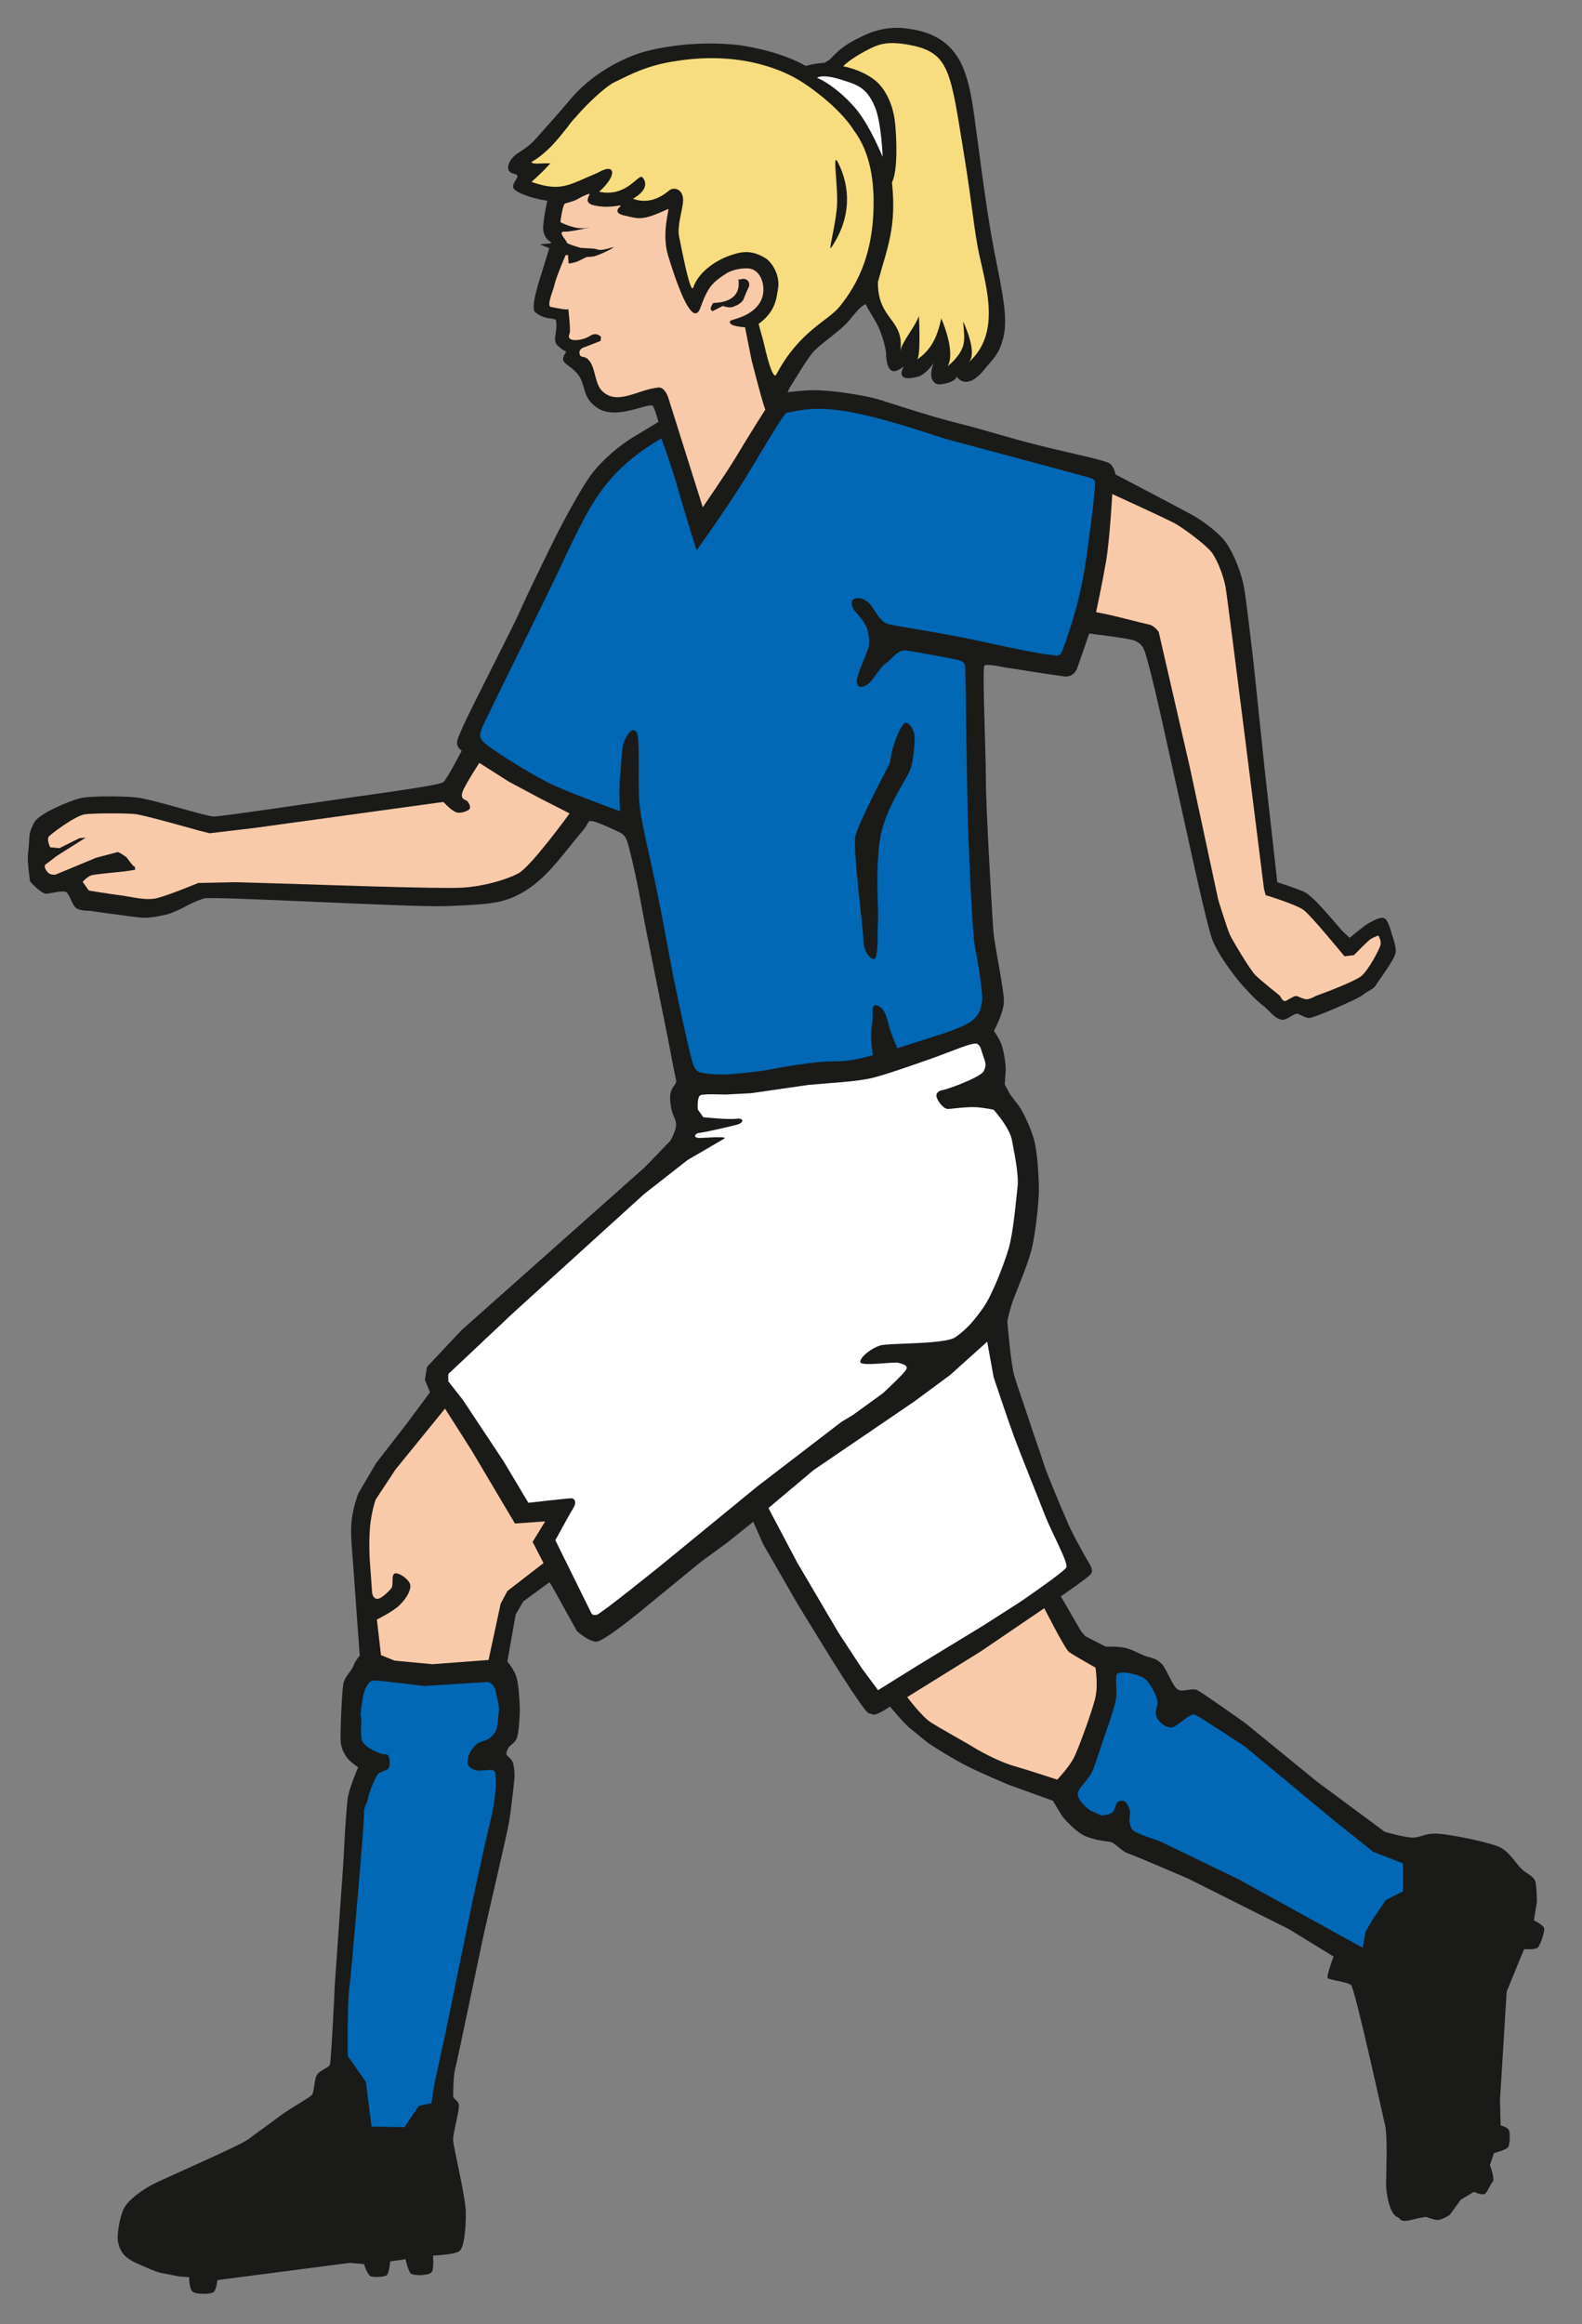 <?xml version="1.0" encoding="utf-8"?>
<!-- Generator: Adobe Illustrator 16.0.4, SVG Export Plug-In . SVG Version: 6.00 Build 0)  -->
<!DOCTYPE svg PUBLIC "-//W3C//DTD SVG 1.1//EN" "http://www.w3.org/Graphics/SVG/1.1/DTD/svg11.dtd">
<svg version="1.1" id="Ebene_1" xmlns="http://www.w3.org/2000/svg" xmlns:xlink="http://www.w3.org/1999/xlink" x="0px" y="0px"
	 width="32.301px" height="47.45px" viewBox="0 0 32.301 47.45" enable-background="new 0 0 32.301 47.45" xml:space="preserve">
<rect x="0" y="0" width="32.301" height="47.45" fill="#808080" stroke="none"/>
<path fill-rule="evenodd" clip-rule="evenodd" fill="#1A1A18" d="M0.57,17.454C0.586,17.333,0.6,17.085,0.6,17.085
	s0-0.133,0.109-0.309c0.109-0.178,0.705-0.422,0.914-0.477c0.208-0.055,0.846-0.048,1.148-0.021
	c0.306,0.026,1.438,0.391,1.594,0.391s1.938-0.266,2.812-0.391s1.797-0.25,1.875-0.312s0.375-0.641,0.375-0.641
	s-0.086-0.055-0.094-0.141s0.04-0.16,0.109-0.328c0.109-0.266,1.049-2.088,1.172-2.375s0.578-1.219,0.734-1.531
	s0.51-0.967,0.703-1.234c0.203-0.281,0.562-0.609,0.938-0.828c0.145-0.084,0.298-0.182,0.456-0.275
	c-0.058-0.197-0.099-0.328-0.128-0.334c-0.16-0.035-0.814,0.336-1.183,0c-0.244-0.188-0.179-0.453-0.344-0.648
	c-0.19-0.227-0.401-0.207-0.231-0.445c0.01-0.016-0.078-0.031-0.166-0.126c-0.134-0.112,0.01-0.291-0.045-0.534
	c-0.137-0.05-0.213,0.004-0.414-0.148c-0.125-0.064,0.104-0.736,0.104-0.736l0.149-0.482l0.028-0.095
	c-0.092-0.033-0.193-0.077-0.193-0.077s0.127-0.012,0.223-0.02l0.008-0.025c0,0-0.188-0.074-0.16-0.352
	c0.028-0.277,0.082-0.494,0.082-0.494s-0.398-0.049-0.639-0.203c-0.197-0.129,0.175-0.305-0.04-0.346
	c-0.228-0.045-0.1-0.312,0.08-0.423c0.313-0.194,0.358-0.292,0.601-0.56c0.346-0.381,0.432-0.502,0.547-0.627
	c0.324-0.35,0.727-0.611,1.168-0.792c0.398-0.167,1.299-0.332,2.216-0.223c0.312,0.05,0.873,0.157,1.344,0.423
	c0.097-0.029,0.23-0.055,0.381-0.064c0.05-0.028,0.103-0.055,0.143-0.1c0.24-0.26,0.441-0.351,0.672-0.462
	c0.229-0.111,0.52-0.175,0.807-0.145c0.389,0.041,0.704,0.151,0.942,0.394c0.209,0.215,0.359,0.518,0.463,1.182
	c0.088,0.562,0.211,1.658,0.375,2.619c0.158,0.924,0.367,1.609,0.256,2.1C20.402,7.243,20.281,7.315,20.1,7.54
	c-0.377,0.471-0.57,0.145-0.57,0.145c0.002,0.111-0.34,0.191-0.414,0.15c-0.125-0.071-0.127-0.221-0.055-0.418
	c-0.191,0.259-0.32,0.273-0.32,0.273c-0.113,0.031-0.456,0.112-0.287-0.212c-0.266,0.217-0.338,0.05-0.364-0.222
	c0.015-0.057-0.035-0.277-0.122-0.506c-0.083-0.217-0.265-0.447-0.29-0.543c-0.117,0.048-0.221,0.193-0.352,0.348
	c-0.156,0.185-0.461,0.38-0.695,0.601c-0.111,0.107-0.37,0.54-0.512,0.767c-0.012,0.021-0.025,0.06-0.037,0.084
	c0.191-0.022,0.387-0.041,0.533-0.041c0.406,0,1.045,0.111,1.266,0.172s1.036,0.342,1.667,0.499s0.912,0.267,1.725,0.47
	c0.65,0.162,1.309,0.289,1.396,0.363s0.105,0.215,0.105,0.215s1.441,0.752,1.617,0.855s0.518,0.348,0.662,0.566
	c0.145,0.22,0.305,0.602,0.359,0.953s0.184,1.485,0.184,1.485l0.227,2.173l0.256,2.292c0,0,0.391,0.131,0.5,0.176
	s0.148,0.09,0.258,0.186C26.947,18.465,27.402,19,27.402,19l0.156,0.146c0,0,0.293-0.25,0.395-0.303
	c0.102-0.057,0.256-0.145,0.33-0.086s0.135,0.316,0.135,0.316s0.094,0.242,0.078,0.375s-0.357,0.584-0.406,0.668
	c-0.047,0.082-0.17,0.113-0.26,0.193s-0.992,0.469-1.096,0.473c-0.102,0.004-0.215-0.109-0.279-0.084
	c-0.109,0.045-0.213,0.145-0.301,0.117c-0.152-0.043-0.223-0.174-0.357-0.279c-0.131-0.102-0.254-0.225-0.428-0.42
	c-0.174-0.197-0.508-0.639-0.621-0.947s-0.471-1.969-0.471-1.969l-0.504-2.271c0,0-0.232-1.071-0.377-1.559
	c-0.037-0.121-0.078-0.266-0.309-0.314c-0.213-0.045-0.848-0.123-0.848-0.123s-0.201,0.588-0.242,0.7s-0.129,0.192-0.273,0.175
	c-0.266-0.033-1.236-0.188-1.236-0.188s-0.342-0.078-0.389-0.031s0.031,1.787,0.031,2.346s0.125,2.697,0.15,3.042
	s0.229,1.248,0.217,1.484s-0.203,0.584-0.203,0.584s0.107,0.15,0.156,0.283c0.049,0.135,0.092,0.43,0.084,0.531
	s-0.02,0.279-0.02,0.279l0.104,0.193c0,0,0.096,0.133,0.18,0.24c0.084,0.109,0.242,0.438,0.314,0.691
	c0.072,0.256,0.102,0.83,0.1,1.051c-0.002,0.219-0.064,0.836-0.143,1.168c-0.078,0.331-0.303,0.84-0.381,1.057
	c-0.08,0.215-0.121,0.438-0.121,0.438s0.068,0.824,0.137,1.088c0.049,0.184,0.25,0.746,0.33,0.998
	c0.055,0.176,0.189,0.541,0.283,0.838c0.059,0.186,0.328,0.828,0.484,1.188c0.09,0.207,0.203,0.406,0.312,0.609
	s0.238,0.348,0.158,0.439s-0.611,0.453-0.611,0.453l0.406,0.701l0.09,0.111l0.42,0.215c0,0,0.23-0.01,0.396,0.025
	c0.168,0.037,0.307,0.135,0.436,0.174s0.203,0.043,0.311,0.152c0.105,0.107,0.215,0.447,0.324,0.52s0.287-0.043,0.41,0.021
	c0.125,0.066,0.965,0.662,0.965,0.662l1.459,1.191l1.396,1.035c0,0,0.455,0.133,0.611,0.117c0.154-0.014,0.232-0.104,0.535-0.074
	c0.305,0.031,1.012,0.18,1.199,0.268c0.186,0.086,0.316,0.311,0.436,0.434s0.27,0.154,0.299,0.285
	c0.027,0.133,0.027,0.398,0.027,0.398l-0.061,0.381c0,0,0.195,0.09,0.209,0.162c0.016,0.072-0.082,0.354-0.135,0.396
	c-0.055,0.043-0.275,0.029-0.275,0.029l-0.355,0.867l-0.137,2.221l0.014,0.51c0,0,0.164,0.035,0.178,0.123
	c0.014,0.086,0.012,0.266-0.027,0.322c-0.041,0.059-0.287,0.119-0.287,0.119l-0.084,0.248c0,0,0.111,0.281,0.057,0.34
	c-0.055,0.057-0.109,0.221-0.164,0.248c-0.055,0.029-0.221-0.043-0.221-0.043l-0.266,0.16l-0.227,0.311c0,0-0.16,0.104-0.246,0.102
	c-0.084-0.002-0.236-0.064-0.236-0.064s-0.137,0.02-0.311,0.064c-0.232,0.059-0.209-0.035-0.273-0.059
	c-0.164-0.059-0.232-0.498-0.232-0.676s0.035-0.957-0.02-1.197c-0.064-0.273-0.617-2.793-0.695-2.863
	c-0.08-0.07-0.451-0.102-0.479-0.145c-0.025-0.045,0.121-0.438,0.121-0.438l-0.914-0.561l-2.053-1.029c0,0-1.096-0.473-1.23-0.516
	c-0.135-0.045-0.262-0.217-0.369-0.236c-0.064-0.012-0.303-0.023-0.535-0.131c-0.139-0.066-0.395-0.32-0.451-0.412
	c-0.059-0.092-0.178-0.295-0.178-0.295l-0.891-0.322c0,0-0.67-0.279-0.943-0.428c-0.273-0.146-0.547-0.32-0.672-0.402
	c-0.123-0.082-0.26-0.213-0.389-0.309c-0.131-0.098-0.432-0.463-0.432-0.463s-0.077,0.061-0.199,0.121
	c-0.156,0.078-0.135,0.035-0.234,0.016s-0.941-1.395-0.941-1.395l-0.514-0.838l-0.369-0.641l-0.329-0.572l-0.205-0.463l-0.542,0.434
	l-0.525,0.383l-1.293,1.059c0,0-0.692,0.566-0.841,0.572c-0.15,0.006-0.398-0.213-0.398-0.213l-0.508-0.916L11.219,32.3
	l-0.535,0.393l-0.154,0.264l-0.171,0.961c0,0,0.151,0.18,0.192,0.34c0.04,0.16,0.067,0.531,0.061,0.705
	c-0.006,0.176-0.023,0.453-0.07,0.543c-0.045,0.088-0.133,0.121-0.158,0.172c-0.024,0.049-0.05,0.08-0.043,0.131
	c0.005,0.051,0.105,0.072,0.138,0.201c0.032,0.127,0.027,0.275,0.027,0.275s-0.063,0.617-0.111,0.904
	c-0.049,0.287-0.446,1.965-0.528,2.346s-0.523,2.508-0.569,2.68s-0.041,0.455-0.046,0.553c-0.006,0.098,0.104,0.1,0.117,0.203
	c0.015,0.102-0.119,0.578-0.118,0.711c0.001,0.131,0.259,1.176,0.26,1.484c0.001,0.307-0.027,0.721-0.137,0.793
	c-0.108,0.072-0.534,0.088-0.534,0.088s0.027,0.266-0.027,0.338c-0.053,0.074-0.369,0.076-0.424,0.029
	c-0.054-0.045-0.109-0.293-0.109-0.293l-0.314,0.045c0,0-0.016,0.234-0.068,0.279c-0.055,0.043-0.234,0.045-0.315,0.029
	s-0.15-0.252-0.15-0.252l-0.288-0.027l-2.706,0.352c0,0-0.019,0.207-0.085,0.25c-0.068,0.043-0.356,0.045-0.424-0.016
	c-0.068-0.059-0.069-0.293-0.069-0.293l-0.191-0.014c0,0-0.248-0.045-0.384-0.074c-0.137-0.031-0.343-0.131-0.451-0.176
	c-0.109-0.045-0.234-0.117-0.302-0.191s-0.138-0.219-0.13-0.381c0.008-0.164,0.061-0.486,0.157-0.619s0.272-0.277,0.507-0.412
	c0.234-0.133,1.819-0.807,2.012-0.955c0.193-0.148,0.506-0.367,0.65-0.479s0.58-0.357,0.637-0.418
	c0.056-0.061,0.043-0.338,0.117-0.428c0.075-0.088,0.225-0.131,0.252-0.189c0.028-0.061,0.102-1.652,0.102-1.652l0.172-2.459
	c0,0,0.057-1.168,0.098-1.373c0.041-0.207,0.205-0.59,0.205-0.59s-0.178-0.117-0.24-0.213c-0.062-0.096-0.103-0.174-0.116-0.311
	s0.024-1.023,0.053-1.176c0.03-0.152,0.158-0.252,0.204-0.363C7.252,33.901,7.345,33.8,7.345,33.8l-0.048-0.656
	c0,0-0.041-0.584-0.082-1.146c-0.043-0.562-0.068-0.791-0.021-1.062c0.047-0.27,0.127-0.457,0.127-0.457l0.359-0.611l0.625-0.805
	l0.475-0.641l-0.104-0.25l0.042-0.266l0.704-0.75l3.741-3.325l0.523-0.541c0,0,0.13-0.219,0.117-0.355s-0.098-0.17-0.119-0.469
	c-0.021-0.297,0.149-0.305,0.119-0.422c-0.029-0.115-0.156-0.797-0.156-0.797s-0.355-1.752-0.453-2.25
	c-0.133-0.682-0.172-0.953-0.281-1.406c-0.109-0.453-0.115-0.533-0.281-0.609c-0.375-0.172-0.512-0.232-0.594-0.219
	c-0.029,0.005-0.045,0.084-0.126,0.178c-0.15,0.174-0.364,0.453-0.546,0.666c-0.281,0.33-0.547,0.557-0.875,0.703
	s-0.672,0.158-1.375,0.188c-0.705,0.029-4.783-0.209-4.953-0.156c-0.203,0.062-0.391,0.172-0.391,0.172s-0.252,0.129-0.375,0.156
	c-0.123,0.029-0.349,0.078-0.525,0.062c-0.178-0.016-1.068-0.141-1.068-0.141s-0.15,0.01-0.246-0.051
	c-0.095-0.061-0.137-0.322-0.231-0.338c-0.097-0.016-0.261,0.029-0.37,0.043s-0.343-0.25-0.343-0.25S0.553,17.575,0.57,17.454z"/>
<path id="skin-face" fill="#F9CAA9" d="M15.345,7.349l-0.133-0.668c0,0-0.156-0.009-0.244-0.041
	c-0.071-0.026-0.079-0.074-0.053-0.092c0.061-0.037,0.463-0.093,0.621-0.408c0.125-0.25,0.018-0.653-0.271-0.661
	c-0.149-0.005-0.326,0.032-0.443,0.108c-0.285,0.187-0.368,0.273-0.521,0.695c-0.121,0.336-0.36-0.08-0.659-1.061
	c-0.144-0.473,0.038-0.973,0-0.955c-0.533,0.248-0.599,0.2-0.871,0.139c-0.042-0.01-0.273-0.049-0.104-0.193
	c0.06-0.062-0.205,0.068-0.566-0.027c-0.26-0.082,0.086-0.303-0.153-0.199c-0.209,0.091-0.115,0.088-0.409,0.168
	c-0.052,0.016-0.098,0.381-0.098,0.381s0.301,0.164,0.538,0.116c0.236-0.049-0.312,0.087-0.446,0.078
	c-0.163-0.009,0.023,0.157,0.041,0.225c0.007,0.022,0.144,0.066,0.281,0.106c0.1,0.006,0.201,0.014,0.227,0.012
	c0.166,0.006,0.089,0.08,0.445-0.029c0.018,0.016-0.271,0.155-0.384,0.187c-0.041,0.011-0.101,0.015-0.159,0.015
	c-0.041,0.019-0.111,0.051-0.153,0.074c-0.071,0.043-0.22,0.062-0.22,0.062l-0.015-0.177l-0.048,0.006c0,0-0.193,0.449-0.221,0.582
	c-0.027,0.131-0.158,0.408-0.093,0.471c0.159,0.033,0.317,0.066,0.372,0.049c-0.004,0.023,0.053,0.436,0.023,0.5
	c-0.088,0.194,0.273,0.143,0.414,0.047c0.143-0.094,0.229,0.021,0.229,0.021L12.262,6.96l-0.31,0.121c0,0-0.165,0.035-0.111,0.166
	c0.027,0.068,0.106-0.004,0.205,0.136c0.108,0.151,0.106,0.444,0.233,0.583c0.311,0.336,0.749-0.021,1.169-0.055
	c0.124-0.008,0.192,0.193,0.192,0.193l0.709,2.252c0,0,0.484-0.703,0.672-1.016c0.32-0.535,0.609-0.984,0.609-0.984
	C15.619,8.423,15.345,7.349,15.345,7.349z M14.551,6.351c-0.071-0.02-0.034-0.102,0.011-0.165l0.113-0.009
	c0.146-0.018,0.407-0.09,0.408-0.377c0.002-0.165-0.037-0.07,0.047-0.1c0.084-0.028,0.167,0.023,0.167,0.103
	c-0.001,0.08-0.001,0.006-0.114,0.303C15.158,6.173,15.05,6.23,15.05,6.23l-0.057,0.022c0,0-0.07,0.053-0.227-0.004
	C14.749,6.241,14.645,6.31,14.551,6.351z"/>
<path id="hair-p" fill="#F7DD7F" d="M17.216,1.354c0.078-0.093,0.375-0.289,0.637-0.403c0.177-0.077,0.4-0.103,0.776-0.022
	c0.764,0.163,0.783,0.564,1.051,2.205c0.174,1.063,0.211,1.604,0.32,2.092c0.148,0.672,0.432,1.603-0.229,2.177
	c0.211-0.184-0.104-0.835-0.104-0.835c0,0.123,0.053,0.344-0.012,0.52c-0.076,0.207-0.275,0.363-0.303,0.385
	c0.166-0.309-0.133-0.971-0.133-0.971c-0.066,0.285-0.15,0.603-0.496,0.84c0.084-0.057,0.039-0.893,0.039-0.893
	c-0.076,0.227-0.354,0.535-0.379,0.722c0.09-0.67-0.468-0.63-0.457-1.417c0.186-0.685,0.385-1.115,0.286-2.027
	c0.13-0.266,0.09-0.96,0.063-1.221c-0.041-0.399-0.219-0.723-0.42-0.875C17.574,1.413,17.216,1.354,17.216,1.354z"/>
<path id="hair" fill-rule="evenodd" clip-rule="evenodd" fill="#F7DD7F" d="M17.835,3.99c-0.01-0.266-0.049-0.862-0.4-1.327
	c-0.28-0.447-0.878-0.884-1.137-1.036c-0.18-0.105-1.057-0.608-2.487-0.382c-0.614,0.088-0.958,0.287-1.255,0.428
	c-0.126,0.06-0.292,0.205-0.411,0.314c-0.12,0.109-0.28,0.275-0.385,0.398c-0.074,0.078-0.128,0.145-0.164,0.2
	c-0.139,0.171-0.248,0.313-0.383,0.443C10.965,3.269,10.84,3.3,10.852,3.313c0.045,0.049,0.182,0.016,0.385,0.021
	c-0.09,0.103-0.211,0.226-0.385,0.38c0.605,0.207,0.74,0.07,1.357-0.189c0.346-0.209,0.416,0.038,0.025,0.389
	c0.566,0.123,0.801-0.379,0.883-0.294c0.04,0.042,0.174,0.224-0.193,0.437c0.379,0.144,0.669-0.113,0.749-0.177
	c0.13-0.077,0.286,0.016,0.274,0.223c-0.007,0.173-0.125,0.506-0.082,0.724c0.113,0.568,0.242,1.179,0.291,1.039
	c0.101-0.296,0.431-0.541,0.754-0.652c0.202-0.068,0.41-0.129,0.705,0.049c0.121,0.057,0.315,0.332,0.273,0.614
	c-0.034,0.223-0.057,0.487-0.398,0.735c0.048,0.194,0.078,0.269,0.117,0.441c0.092,0.406,0.193,0.701,0.246,0.588
	c0.475-0.891,1.047-1.08,1.293-1.385C17.507,5.808,17.868,5.147,17.835,3.99z M16.978,5.046c-0.074,0.111,0.048-0.283,0.104-0.75
	c0.052-0.434-0.107-1.245,0.028-0.978C17.367,3.822,17.384,4.443,16.978,5.046z"/>
<path fill="#FFFFFF" d="M16.682,1.589c0,0,0.097-0.088,0.485,0.035c0.345,0.107,0.524,0.163,0.691,0.545
	c0.139,0.313,0.164,1.035,0.164,1.035s-0.273-0.676-0.572-1.012C17.029,1.716,16.682,1.589,16.682,1.589z"/>
<path id="skin-leg-l" fill="#F9CAA9" d="M10.875,31.478l0.223,0.432l-0.738,0.57l-0.137,0.256l-0.248,1.152l-1.146,0.086
	l-0.772-0.072l-0.278-0.113l-0.084-0.727c0,0,0.324-0.156,0.469-0.299s0.235-0.314,0.211-0.414
	c-0.023-0.102-0.216-0.244-0.307-0.229c-0.092,0.018-0.022,0.234-0.08,0.307c-0.059,0.07-0.23,0.242-0.309,0.211
	s-0.082-0.135-0.082-0.135L7.547,31.81c0,0-0.023-0.445,0.02-0.744c0.043-0.297,0.105-0.455,0.105-0.455l0.403-0.611l1.011-1.244
	l0.543,0.854l0.885,1.492l0.617-0.043L10.875,31.478z"/>
<path id="player-sock-l" fill="#0068B4" d="M10.057,35.431c-0.129,0.133-0.192,0.088-0.294,0.154
	c-0.103,0.066-0.2,0.215-0.212,0.332c-0.014,0.117,0.018,0.17,0.152,0.217c0.136,0.047,0.385-0.066,0.41,0.057
	c0.026,0.123,0.014,0.535-0.098,0.975c-0.108,0.441-0.355,1.59-0.355,1.59l-0.548,2.668l-0.247,1.146l-0.055,0.367l-0.259,0.053
	L8.26,43.425l-0.674-0.012l-0.115-0.91L7.1,41.974c0,0-0.012-1.043,0.029-1.352c0.041-0.311,0.319-3.514,0.303-3.609
	c-0.016-0.096,0.058-0.176,0.083-0.305c0.024-0.131,0.145-0.416,0.187-0.471c0.043-0.057,0.082-0.059,0.199-0.111
	c0.076-0.033,0.061-0.186,0.035-0.264c-0.027-0.078-0.077-0.031-0.176-0.068c-0.098-0.039-0.262-0.107-0.344-0.213
	s-0.022-0.447-0.045-0.527c-0.023-0.078,0.016-0.252,0.037-0.4s0.104-0.34,0.213-0.348c0.109-0.006,1.035,0.113,1.035,0.113
	l1.305-0.082c0,0,0.123,0.025,0.158,0.186c0.034,0.16,0.089,0.324,0.062,0.463C10.153,35.122,10.188,35.298,10.057,35.431z"/>
<path id="skin-arm-l" fill-rule="evenodd" clip-rule="evenodd" fill="#F9CAA9" d="M26.859,20.334c0,0-0.055,0.039-0.148,0.062
	c-0.092,0.023-0.207-0.072-0.26-0.062c-0.051,0.012-0.133,0.066-0.195,0.098c-0.062,0.033-0.123-0.104-0.123-0.104
	s-0.379-0.301-0.494-0.414c-0.115-0.111-0.455-0.688-0.518-0.811c-0.062-0.125-0.248-0.738-0.248-0.738l-0.578-2.695L23.658,12.9
	c0,0-0.088-0.125-0.186-0.147c-0.121-0.029-0.295-0.07-0.467-0.115c-0.359-0.094-0.625-0.141-0.625-0.141s0.123-0.571,0.203-1.035
	c0.078-0.465,0.127-1.376,0.127-1.376s0.904,0.411,1.248,0.583c0.174,0.087,0.666,0.454,0.779,0.604
	c0.115,0.15,0.238,0.467,0.283,0.693s0.787,6.173,0.787,6.173l0.035,0.135c0,0,0.625,0.191,0.775,0.303
	c0.15,0.109,0.834,0.945,0.834,0.945l0.195-0.023c0,0,0.273-0.285,0.34-0.328s0.158-0.072,0.158-0.072s0.059,0.1,0.045,0.182
	c-0.012,0.082-0.258,0.545-0.402,0.652c-0.145,0.105-0.674,0.307-0.674,0.307L26.859,20.334z"/>
<path id="player-shirt" fill-rule="evenodd" clip-rule="evenodd" fill="#0068B4" d="M21.662,13.341
	c-0.047,0.062-0.102,0.039-0.188,0.031c-0.27-0.025-0.891-0.156-1.531-0.297c-0.723-0.158-1.62-0.283-1.811-0.336
	c-0.191-0.051-0.297-0.359-0.408-0.445c-0.141-0.109-0.222-0.092-0.289-0.062c-0.074,0.033-0.055,0.171,0.039,0.265
	c0.063,0.063,0.205,0.234,0.233,0.352c0.028,0.118,0.056,0.193,0.034,0.332c-0.02,0.139-0.267,0.611-0.245,0.75
	c0.021,0.139,0.144,0.1,0.243,0.02c0.1-0.079,0.234-0.339,0.344-0.406c0.109-0.066,0.242-0.292,0.422-0.266
	c0.18,0.026,0.719,0.125,0.953,0.172c0.203,0.041,0.25,0.062,0.25,0.188s0.053,3.142,0.053,3.142s0.082,2.2,0.137,2.495
	c0.055,0.293,0.189,1.041,0.15,1.191c-0.039,0.148-0.023,0.205-0.178,0.352c-0.154,0.148-0.783,0.336-0.783,0.336l-0.766,0.244
	c0,0-0.06-0.137-0.129-0.322c-0.07-0.184-0.086-0.475-0.266-0.543c-0.172-0.066-0.078,0.152-0.123,0.402
	c-0.045,0.252,0.021,0.605,0.021,0.605s-0.34,0.098-0.543,0.115c-0.201,0.02-0.373,0.002-0.61,0.031
	c-0.237,0.027-0.575,0.074-0.865,0.131c-0.29,0.059-0.546,0.076-0.796,0.104c-0.249,0.027-0.59,0.01-0.719-0.031
	c-0.129-0.043-0.154-0.207-0.209-0.424c-0.109-0.438-0.272-1.221-0.328-1.5c-0.094-0.469-0.156-0.875-0.375-1.938
	c-0.104-0.502-0.25-1.093-0.312-1.515s0.02-1.483-0.076-1.578c-0.096-0.094-0.177,0.061-0.238,0.179
	c-0.061,0.118-0.061,0.415-0.092,0.743s0,0.703,0,0.703s-0.953-0.344-1.359-0.531s-0.984-0.562-1.172-0.688
	s-0.328-0.223-0.328-0.328c0-0.109,0.107-0.297,0.162-0.412c0.344-0.719,1.287-2.606,1.479-3.025c0.25-0.547,0.514-1.08,0.719-1.391
	s0.426-0.574,0.781-0.859c0.234-0.188,0.561-0.379,0.561-0.379s0.205,0.551,0.345,1.051s0.375,1.234,0.375,1.234
	s0.666-0.922,1.078-1.609c0.422-0.703,0.719-1.203,0.766-1.203c0.104,0,0.377-0.113,0.922-0.062
	c0.844,0.078,2.071,0.536,2.407,0.625c0.295,0.078,2.291,0.613,2.844,0.766c0.098,0.027,0.088,0.032,0.113,0.078
	c0.027,0.047-0.055,0.672-0.145,1.359c-0.062,0.469-0.156,0.969-0.281,1.391C21.861,12.796,21.705,13.284,21.662,13.341z"/>
<path id="skin-arm-r" fill-rule="evenodd" clip-rule="evenodd" fill="#F9CAA9" d="M1.166,17.469l0.586-0.37l-0.13,0.012
	l-0.409,0.204l-0.188-0.018c0,0-0.084-0.166-0.021-0.227c0.061-0.061,0.535-0.419,0.729-0.446c0.195-0.025,0.847-0.025,1.034-0.004
	c0.187,0.021,1.272,0.33,1.272,0.33l0.242,0.061l0.918-0.109l3.166-0.436l0.688-0.094c0,0,0.135,0.146,0.231,0.197
	c0.097,0.053,0.24,0,0.294-0.044c0.053-0.044-0.015-0.159-0.051-0.18c-0.037-0.021-0.131-0.036-0.084-0.177s0.344-0.594,0.344-0.594
	l0.605,0.385l0.66,0.352l0.578,0.295c0,0-0.793,1.095-1.053,1.228c-0.26,0.131-0.697,0.26-1.135,0.287
	c-0.438,0.029-3.123-0.066-3.123-0.066L4.815,18.01l-0.767,0.016c0,0-0.603,0.25-0.842,0.309c-0.239,0.057-0.514-0.029-0.76-0.059
	c-0.246-0.031-0.633-0.096-0.633-0.096l-0.125-0.178c0,0,0.111-0.125,0.201-0.139c0.092-0.016,0.391-0.049,0.542-0.062
	c0.151-0.012,0.33-0.045,0.33-0.045s-0.015-0.115-0.015-0.07c0,0.043-0.166-0.189-0.166-0.189l-0.113-0.074l-0.061-0.029
	L1.965,17.51l-0.824,0.342c0,0-0.124,0.037-0.195-0.08c-0.072-0.115,0-0.135,0-0.135L1.166,17.469z"/>
<path fill-rule="evenodd" clip-rule="evenodd" fill="#1A1A18" d="M17.927,18.809c-0.018,0.137,0.018,0.75-0.078,0.766
	c-0.095,0.016-0.218-0.178-0.219-0.375s-0.219-1.867-0.166-2.124c0.053-0.257,0.641-1.374,0.682-1.454
	c0.042-0.079,0.042-0.21,0.068-0.299c0.027-0.09,0.143-0.481,0.26-0.561c0.057-0.039,0.155,0.082,0.188,0.203
	s-0.01,0.503-0.062,0.703c-0.053,0.199-0.438,0.688-0.594,1.281C17.849,17.543,17.945,18.672,17.927,18.809z"/>
<path id="player-shorts-l" fill-rule="evenodd" clip-rule="evenodd" fill="#FFFFFF" d="M18.51,27.942
	c-0.022,0.078-0.485,0.502-0.485,0.502l-0.604,0.438l-0.24,0.145l-1.718,1.318l-1.958,1.604c0,0-1.227,0.99-1.314,1.014
	c-0.108,0.029-0.123-0.043-0.123-0.043l-0.729-1.477c0,0,0.315-0.578,0.373-0.668c0.059-0.09,0.035-0.191-0.055-0.188
	s-0.869,0.092-0.869,0.092l-0.504-0.844l-0.834-1.258L9.153,28.2l-0.001-0.148l1.307-1.232l2.688-2.44l0.892-0.699
	c0,0,0.646-0.375,0.748-0.436s-0.479-0.008-0.525-0.014c-0.139-0.018-0.043-0.105,0.025-0.105s0.629-0.131,0.768-0.168
	c0.135-0.037,0.143-0.141-0.025-0.119s-0.67-0.031-0.67-0.031l-0.112-0.158c0,0-0.022-0.262,0.056-0.293s0.5-0.012,0.5-0.012
	l0.528-0.027l1.174-0.17l0.392-0.033c0,0,0.617-0.039,0.895-0.105s0.864-0.273,1.247-0.408s0.846-0.342,0.914-0.291
	c0.07,0.053,0.059,0.059,0.111,0.217c0.055,0.158,0.084,0.211,0.021,0.338c-0.062,0.129-0.748,0.373-0.822,0.383
	c-0.074,0.012-0.156,0.049-0.143,0.133c0.012,0.084,0.145,0.27,0.25,0.258s0.391-0.047,0.562-0.037
	c0.172,0.012,0.354,0.051,0.354,0.051s0.324,0.357,0.373,0.615c0.047,0.256,0.143,0.688,0.117,0.953
	c-0.029,0.264-0.09,0.961-0.184,1.273c-0.094,0.311-0.326,0.928-0.516,1.2c-0.191,0.271-0.35,0.451-0.57,0.604
	c-0.225,0.152-1.368,0.113-1.542,0.17s-0.395,0.225-0.4,0.332c-0.007,0.105,0.701-0.008,0.779,0.02
	C18.419,27.845,18.531,27.864,18.51,27.942z"/>
<path id="skin-leg-r" fill-rule="evenodd" clip-rule="evenodd" fill="#F9CAA9" d="M20.701,36.052
	c-0.229-0.062-0.611-0.252-0.803-0.369c-0.191-0.119-0.727-0.412-0.904-0.529c-0.178-0.119-0.471-0.508-0.471-0.508l1.494-0.928
	l1.305-0.887c0,0,0.422,0.834,0.506,0.895s0.539,0.318,0.539,0.318s0.061,0.369-0.008,0.637c-0.066,0.266-0.336,1.014-0.434,1.205
	s-0.338,0.445-0.338,0.445S20.926,36.114,20.701,36.052z"/>
<path id="player-shorts-r" fill-rule="evenodd" clip-rule="evenodd" fill="#FFFFFF" d="M20.156,27.39l0.133,0.729
	c0,0,0.279,0.838,0.416,1.211c0.139,0.375,0.494,1.25,0.631,1.604s0.482,0.971,0.436,1.064S20.834,32.7,20.834,32.7l-0.756,0.484
	l-1.312,0.799l-0.838,0.521l-0.328-0.441l-0.48-0.732l-0.848-1.441l-0.582-1.104l0.924-0.777l1.232-0.838l0.823-0.561l0.732-0.541
	L20.156,27.39z"/>
<path id="player-sock-r" fill="#0068B4" d="M27.885,39.431l-0.062,0.332l-2.529-1.395l-1.625-0.785c0,0-0.385-0.123-0.496-0.189
	s-0.119-0.219-0.107-0.311c0.008-0.094,0.023-0.107-0.037-0.223c-0.059-0.107-0.09-0.105-0.162-0.092
	c-0.109,0.023-0.08,0.182-0.168,0.238s-0.213,0.057-0.213,0.057l-0.225-0.102c0,0-0.227-0.164-0.254-0.311
	c-0.025-0.146,0.225-0.291,0.318-0.543c0.092-0.25,0.135-0.396,0.223-0.654c0.09-0.258,0.234-0.662,0.244-0.82
	s-0.02-0.385,0.008-0.447c0.029-0.064,0.215-0.045,0.342-0.01c0.125,0.033,0.223,0.061,0.303,0.166
	c0.082,0.104,0.205,0.348,0.191,0.438c-0.014,0.092-0.066,0.174-0.014,0.287c0.055,0.113,0.205,0.217,0.314,0.195
	c0.109-0.023,0.367-0.301,0.465-0.258c0.098,0.045,1.014,0.648,1.014,0.648l1.805,1.498l0.818,0.654l0.607,0.236v0.572l-0.35,0.178
	l-0.268,0.396L27.885,39.431z"/>
</svg>
